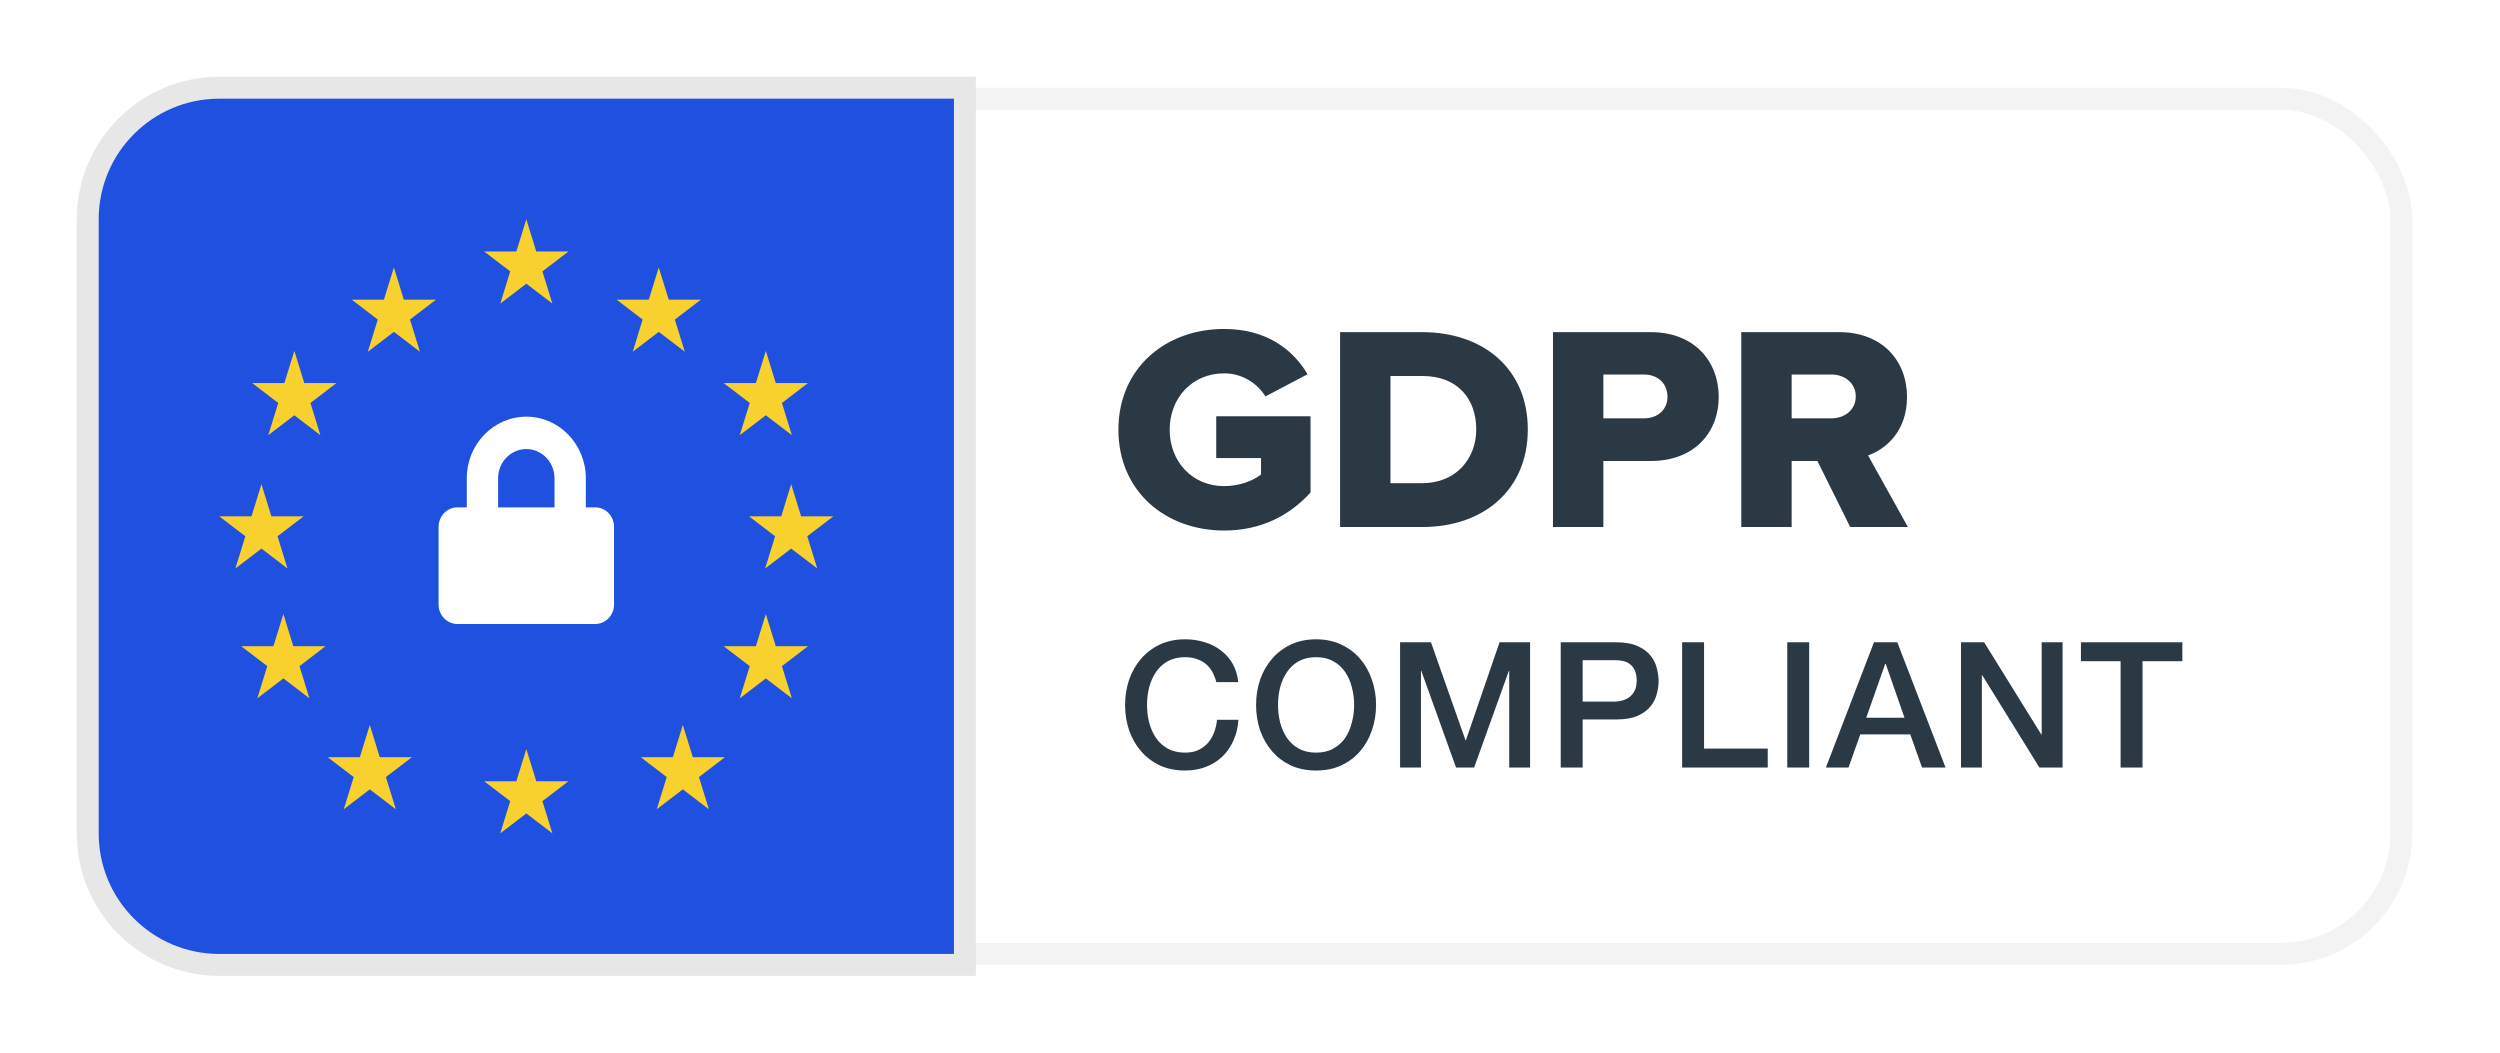 <svg width="114" height="48" viewBox="0 0 114 48" fill="none" xmlns="http://www.w3.org/2000/svg">
<g id="GDPR compliant - GDPR Copy 4" filter="url(#filter0_d)">
<rect id="Rectangle " x="4.5" y="2.5" width="105" height="39" rx="5.5" fill="white" stroke="#F3F3F3"/>
<g id="Rectangle _2">
<path d="M4 8C4 4.686 6.686 2 10 2H44V42H10C6.686 42 4 39.314 4 36V8Z" fill="#2050E0"/>
<path d="M4 8C4 4.686 6.686 2 10 2H44V42H10C6.686 42 4 39.314 4 36V8Z" stroke="#E7E7E7"/>
</g>
<g id="Group">
<path id="Shape" d="M24 8L24.454 9.468H25.922L24.734 10.375L25.188 11.843L24 10.935L22.813 11.843L23.266 10.375L22.078 9.468H23.546L24 8Z" fill="#F8D12E"/>
<path id="Shape_2" d="M24 32.157L24.454 33.625H25.922L24.734 34.532L25.188 36L24 35.093L22.813 36L23.266 34.532L22.078 33.625H23.546L24 32.157Z" fill="#F8D12E"/>
<path id="Shape_3" d="M30.039 10.196L30.493 11.664H31.961L30.773 12.572L31.227 14.039L30.039 13.132L28.852 14.039L29.305 12.572L28.118 11.664H29.586L30.039 10.196Z" fill="#F8D12E"/>
<path id="Shape_4" d="M34.922 26L35.375 27.468H36.843L35.656 28.376L36.109 29.843L34.922 28.936L33.734 29.843L34.188 28.376L33 27.468H34.468L34.922 26Z" fill="#F8D12E"/>
<path id="Shape_5" d="M36.078 20.078L36.532 21.546H38L36.812 22.453L37.266 23.922L36.078 23.015L34.891 23.922L35.345 22.453L34.157 21.546H35.625L36.078 20.078Z" fill="#F8D12E"/>
<path id="Shape_6" d="M11.922 20.078L12.375 21.546H13.843L12.655 22.453L13.109 23.922L11.922 23.015L10.734 23.922L11.188 22.453L10 21.546H11.468L11.922 20.078Z" fill="#F8D12E"/>
<path id="Shape_7" d="M12.922 26L13.375 27.468H14.843L13.656 28.376L14.109 29.843L12.922 28.936L11.734 29.843L12.188 28.376L11 27.468H12.468L12.922 26Z" fill="#F8D12E"/>
<path id="Shape_8" d="M34.922 14L35.375 15.468H36.843L35.656 16.376L36.109 17.843L34.922 16.936L33.734 17.843L34.188 16.376L33 15.468H34.468L34.922 14Z" fill="#F8D12E"/>
<path id="Shape_9" d="M13.422 14L13.875 15.468H15.343L14.156 16.376L14.609 17.843L13.422 16.936L12.234 17.843L12.688 16.376L11.5 15.468H12.968L13.422 14Z" fill="#F8D12E"/>
<path id="Shape_10" d="M31.137 31.059L31.591 32.527H33.059L31.871 33.434L32.325 34.902L31.137 33.995L29.949 34.902L30.403 33.434L29.216 32.527H30.684L31.137 31.059Z" fill="#F8D12E"/>
<path id="Shape_11" d="M17.961 10.196L18.414 11.664H19.882L18.695 12.572L19.149 14.039L17.961 13.132L16.773 14.039L17.227 12.572L16.039 11.664H17.507L17.961 10.196Z" fill="#F8D12E"/>
<path id="Shape_12" d="M16.863 31.059L17.316 32.527H18.784L17.597 33.434L18.05 34.902L16.863 33.995L15.675 34.902L16.129 33.434L14.941 32.527H16.409L16.863 31.059Z" fill="#F8D12E"/>
</g>
<path id="GDPR" fill-rule="evenodd" clip-rule="evenodd" d="M51 17.596C51 20.42 53.163 22.192 55.821 22.192C57.503 22.192 58.798 21.512 59.76 20.46V16.983H55.46V18.888H57.503V19.634C57.142 19.927 56.515 20.167 55.821 20.167C54.365 20.167 53.337 19.048 53.337 17.596C53.337 16.144 54.365 15.025 55.821 15.025C56.662 15.025 57.343 15.491 57.703 16.077L59.626 15.065C58.972 13.959 57.77 13 55.821 13C53.163 13 51 14.772 51 17.596ZM61.108 22.032V13.146H64.847C67.651 13.146 69.668 14.825 69.668 17.582C69.668 20.34 67.651 22.032 64.861 22.032H61.108ZM63.405 20.034H64.847C66.409 20.034 67.317 18.901 67.317 17.582C67.317 16.21 66.49 15.145 64.861 15.145H63.405V20.034ZM70.816 22.032V13.146H75.276C77.279 13.146 78.374 14.492 78.374 16.104C78.374 17.702 77.279 19.021 75.276 19.021H73.113V22.032H70.816ZM76.037 16.09C76.037 15.478 75.583 15.078 74.969 15.078H73.113V17.076H74.969C75.583 17.076 76.037 16.69 76.037 16.09ZM84.369 22.032L82.874 19.021H81.699V22.032H79.402V13.146H83.862C85.838 13.146 86.96 14.452 86.96 16.104C86.96 17.649 86.012 18.475 85.184 18.768L87 22.032H84.369ZM84.623 16.077C84.623 15.464 84.116 15.078 83.515 15.078H81.699V17.076H83.515C84.116 17.076 84.623 16.69 84.623 16.077Z" fill="#2B3945"/>
<path id="Shape_13" fill-rule="evenodd" clip-rule="evenodd" d="M26.714 21.136H27.143C27.616 21.136 28 21.533 28 22.023V25.568C28 26.058 27.616 26.454 27.143 26.454H20.857C20.384 26.454 20 26.058 20 25.568V22.023C20 21.533 20.384 21.136 20.857 21.136H21.286V19.807C21.286 18.259 22.504 17 24 17C25.496 17 26.714 18.259 26.714 19.807V21.136ZM22.714 19.807V21.136H25.286V19.807C25.286 19.074 24.709 18.477 24 18.477C23.291 18.477 22.714 19.074 22.714 19.807Z" fill="white"/>
<path id="Compliant" d="M55.464 29.104C55.421 28.939 55.363 28.787 55.288 28.648C55.213 28.509 55.117 28.389 55 28.288C54.883 28.187 54.744 28.109 54.584 28.056C54.429 27.997 54.248 27.968 54.04 27.968C53.736 27.968 53.472 28.029 53.248 28.152C53.029 28.275 52.851 28.44 52.712 28.648C52.573 28.851 52.469 29.083 52.4 29.344C52.336 29.605 52.304 29.872 52.304 30.144C52.304 30.416 52.336 30.683 52.4 30.944C52.469 31.205 52.573 31.44 52.712 31.648C52.851 31.851 53.029 32.013 53.248 32.136C53.472 32.259 53.736 32.32 54.04 32.32C54.264 32.32 54.461 32.283 54.632 32.208C54.803 32.128 54.949 32.021 55.072 31.888C55.195 31.749 55.291 31.589 55.36 31.408C55.429 31.227 55.475 31.032 55.496 30.824H56.472C56.451 31.165 56.376 31.477 56.248 31.76C56.125 32.043 55.957 32.288 55.744 32.496C55.531 32.699 55.28 32.856 54.992 32.968C54.704 33.08 54.387 33.136 54.04 33.136C53.613 33.136 53.229 33.059 52.888 32.904C52.552 32.744 52.267 32.528 52.032 32.256C51.797 31.984 51.616 31.667 51.488 31.304C51.365 30.941 51.304 30.555 51.304 30.144C51.304 29.739 51.365 29.355 51.488 28.992C51.616 28.629 51.797 28.312 52.032 28.04C52.267 27.768 52.552 27.552 52.888 27.392C53.229 27.232 53.613 27.152 54.04 27.152C54.36 27.152 54.661 27.197 54.944 27.288C55.227 27.373 55.475 27.501 55.688 27.672C55.907 27.837 56.083 28.04 56.216 28.28C56.349 28.52 56.432 28.795 56.464 29.104H55.464ZM60.013 27.968C59.709 27.968 59.445 28.029 59.221 28.152C59.003 28.275 58.824 28.44 58.685 28.648C58.547 28.851 58.443 29.083 58.373 29.344C58.309 29.605 58.277 29.872 58.277 30.144C58.277 30.416 58.309 30.683 58.373 30.944C58.443 31.205 58.547 31.44 58.685 31.648C58.824 31.851 59.003 32.013 59.221 32.136C59.445 32.259 59.709 32.32 60.013 32.32C60.317 32.32 60.579 32.259 60.797 32.136C61.021 32.013 61.203 31.851 61.341 31.648C61.48 31.44 61.581 31.205 61.645 30.944C61.715 30.683 61.749 30.416 61.749 30.144C61.749 29.872 61.715 29.605 61.645 29.344C61.581 29.083 61.48 28.851 61.341 28.648C61.203 28.44 61.021 28.275 60.797 28.152C60.579 28.029 60.317 27.968 60.013 27.968ZM60.013 27.152C60.44 27.152 60.821 27.232 61.157 27.392C61.499 27.552 61.787 27.768 62.021 28.04C62.256 28.312 62.435 28.629 62.557 28.992C62.685 29.355 62.749 29.739 62.749 30.144C62.749 30.555 62.685 30.941 62.557 31.304C62.435 31.667 62.256 31.984 62.021 32.256C61.787 32.528 61.499 32.744 61.157 32.904C60.821 33.059 60.44 33.136 60.013 33.136C59.587 33.136 59.203 33.059 58.861 32.904C58.525 32.744 58.24 32.528 58.005 32.256C57.771 31.984 57.589 31.667 57.461 31.304C57.339 30.941 57.277 30.555 57.277 30.144C57.277 29.739 57.339 29.355 57.461 28.992C57.589 28.629 57.771 28.312 58.005 28.04C58.24 27.768 58.525 27.552 58.861 27.392C59.203 27.232 59.587 27.152 60.013 27.152ZM63.844 27.288H65.252L66.828 31.76H66.844L68.38 27.288H69.772V33H68.82V28.592H68.804L67.22 33H66.396L64.812 28.592H64.796V33H63.844V27.288ZM71.169 27.288H73.689C74.094 27.288 74.425 27.347 74.681 27.464C74.937 27.581 75.134 27.728 75.273 27.904C75.412 28.08 75.505 28.272 75.553 28.48C75.606 28.688 75.633 28.88 75.633 29.056C75.633 29.232 75.606 29.424 75.553 29.632C75.505 29.835 75.412 30.024 75.273 30.2C75.134 30.376 74.937 30.523 74.681 30.64C74.425 30.752 74.094 30.808 73.689 30.808H72.169V33H71.169V27.288ZM72.169 29.992H73.633C73.745 29.992 73.86 29.976 73.977 29.944C74.094 29.912 74.201 29.861 74.297 29.792C74.398 29.717 74.478 29.621 74.537 29.504C74.601 29.381 74.633 29.229 74.633 29.048C74.633 28.861 74.606 28.707 74.553 28.584C74.5 28.461 74.428 28.365 74.337 28.296C74.246 28.221 74.142 28.171 74.025 28.144C73.908 28.117 73.782 28.104 73.649 28.104H72.169V29.992ZM76.705 27.288H77.705V32.136H80.609V33H76.705V27.288ZM81.499 27.288H82.499V33H81.499V27.288ZM85.453 27.288H86.517L88.717 33H87.645L87.109 31.488H84.829L84.293 33H83.261L85.453 27.288ZM85.101 30.728H86.845L85.989 28.272H85.965L85.101 30.728ZM89.421 27.288H90.477L93.085 31.496H93.101V27.288H94.053V33H92.997L90.397 28.8H90.373V33H89.421V27.288ZM94.891 27.288H99.515V28.152H97.699V33H96.699V28.152H94.891V27.288Z" fill="#2B3945"/>
</g>
<defs>
<filter id="filter0_d" x="0" y="0" width="114" height="48" filterUnits="userSpaceOnUse" color-interpolation-filters="sRGB">
<feFlood flood-opacity="0" result="BackgroundImageFix"/>
<feColorMatrix in="SourceAlpha" type="matrix" values="0 0 0 0 0 0 0 0 0 0 0 0 0 0 0 0 0 0 127 0" result="hardAlpha"/>
<feOffset dy="2"/>
<feGaussianBlur stdDeviation="2"/>
<feColorMatrix type="matrix" values="0 0 0 0 0.847 0 0 0 0 0.867 0 0 0 0 0.89 0 0 0 1 0"/>
<feBlend mode="normal" in2="BackgroundImageFix" result="effect1_dropShadow"/>
<feBlend mode="normal" in="SourceGraphic" in2="effect1_dropShadow" result="shape"/>
</filter>
</defs>
</svg>
